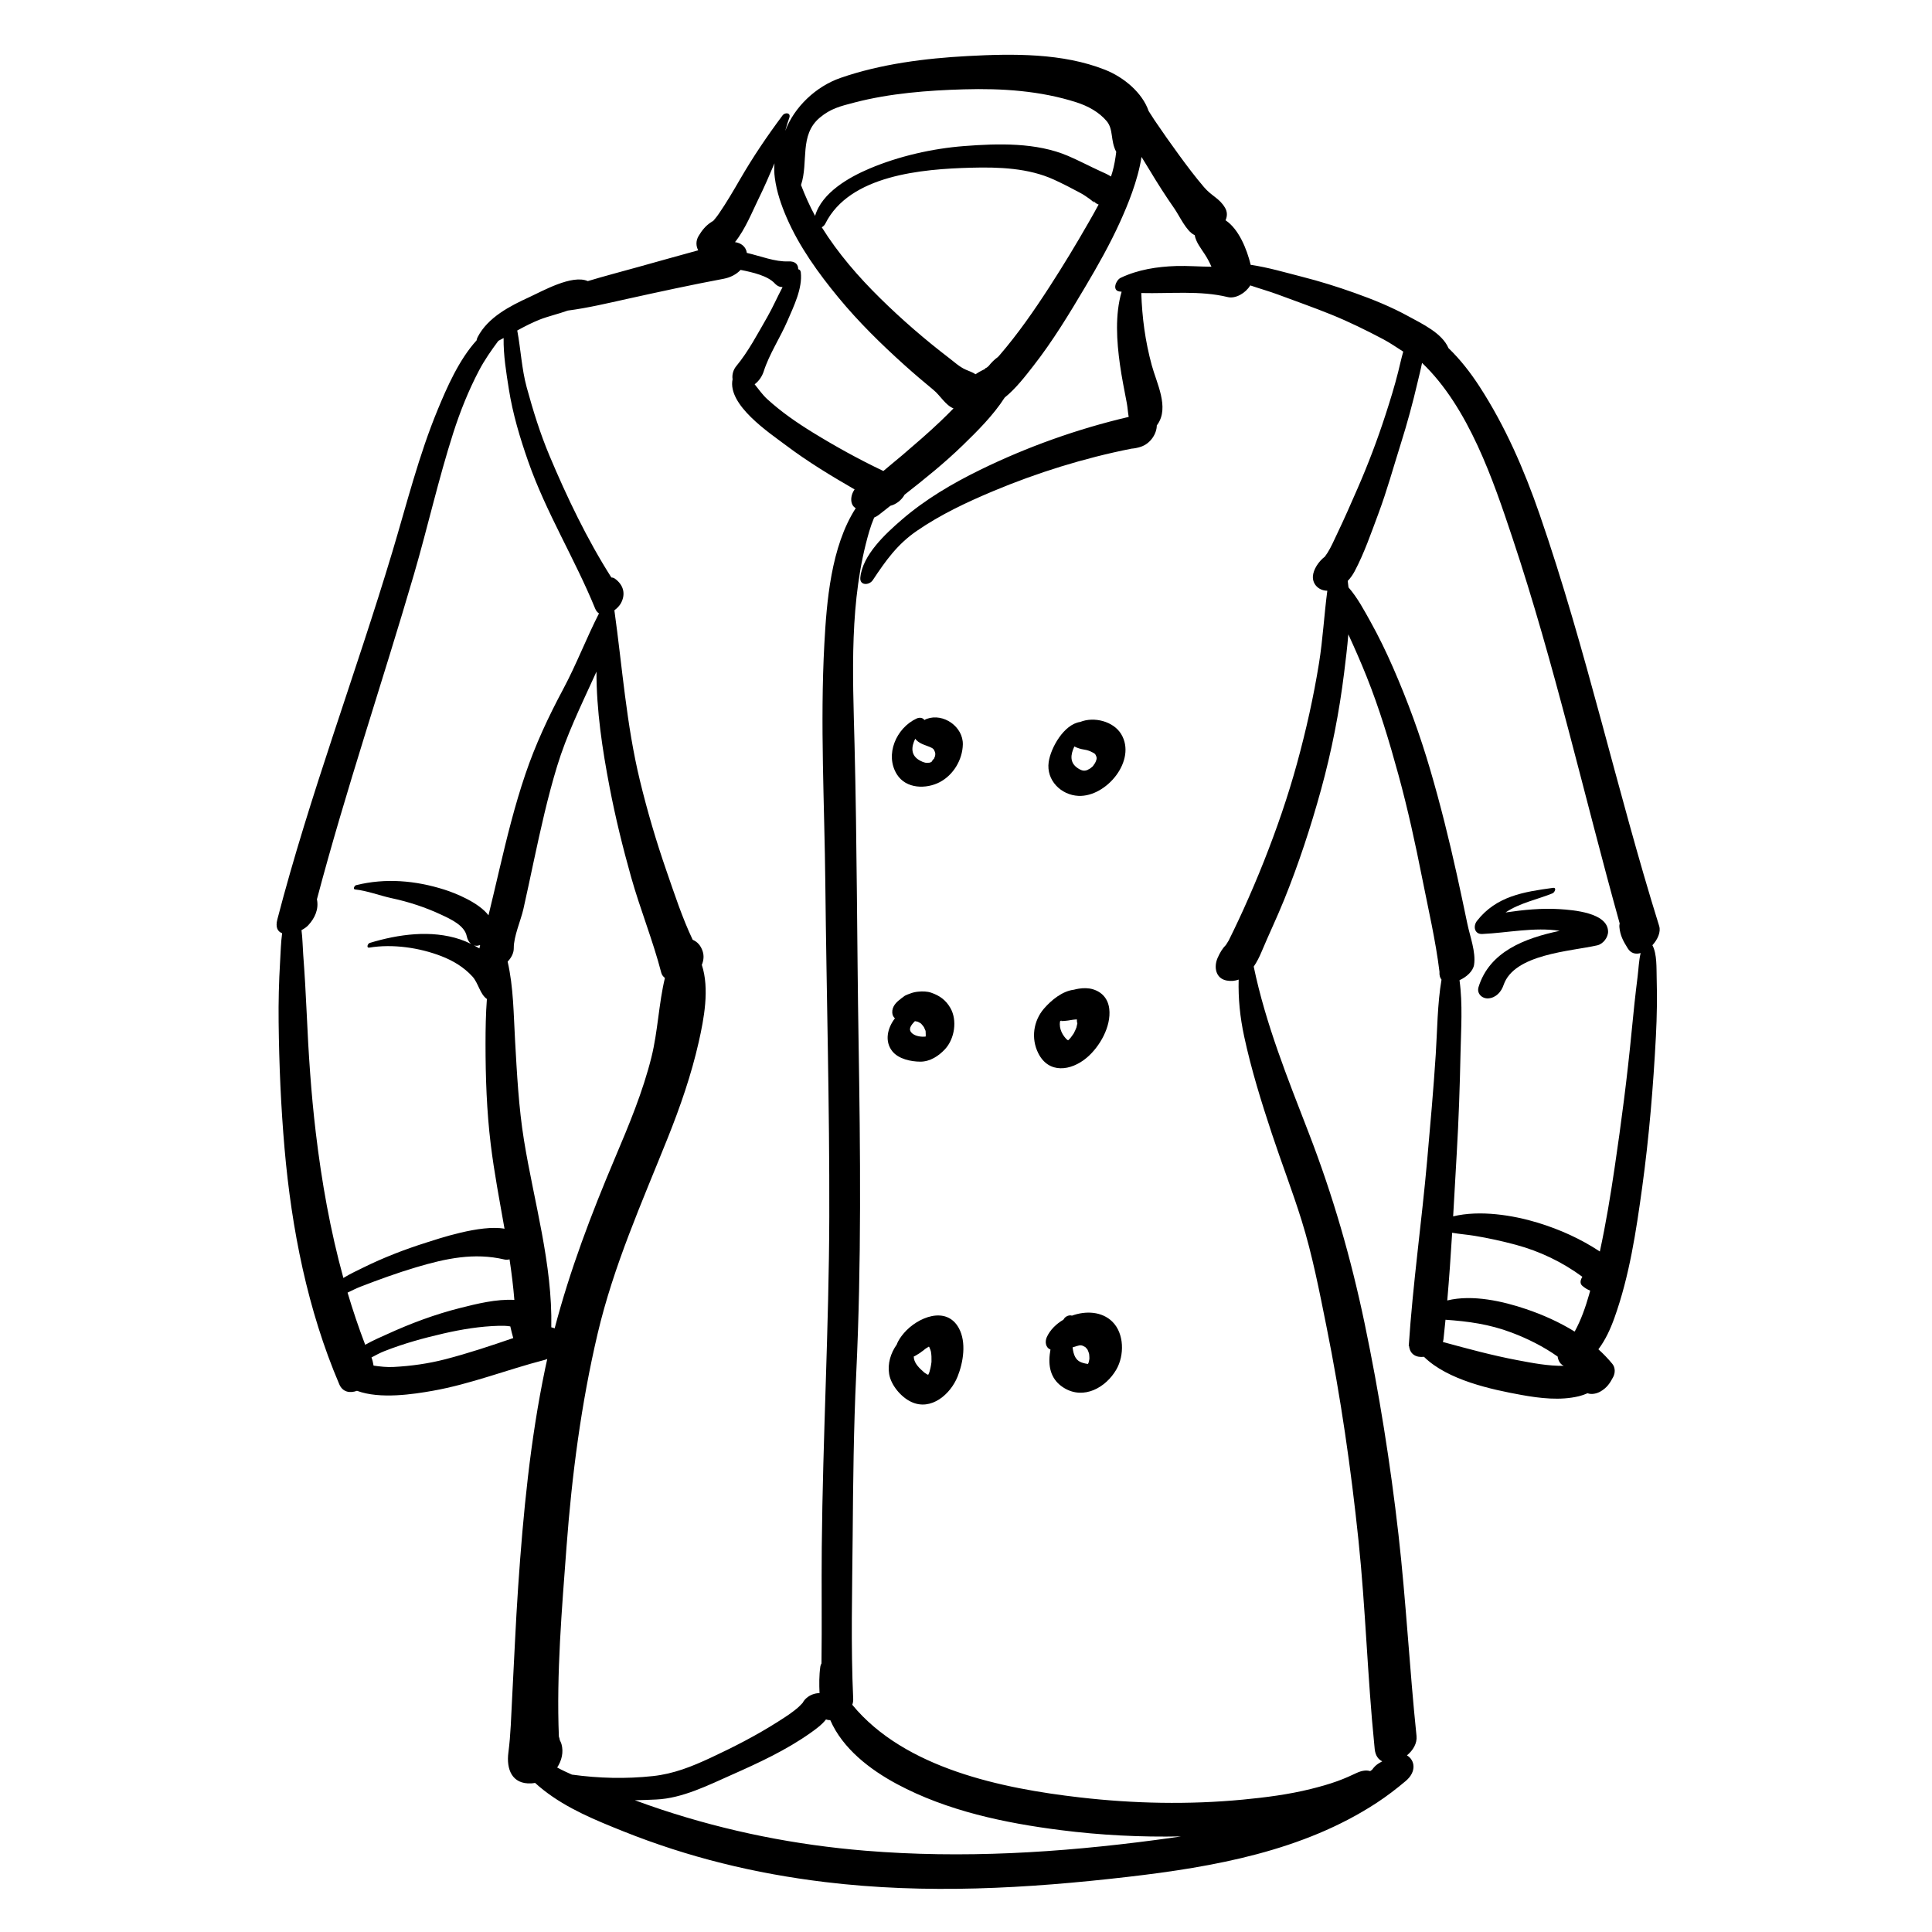 <?xml version="1.0" encoding="utf-8"?>
<!-- Generator: Adobe Illustrator 17.0.0, SVG Export Plug-In . SVG Version: 6.00 Build 0)  -->
<!DOCTYPE svg PUBLIC "-//W3C//DTD SVG 1.0//EN" "http://www.w3.org/TR/2001/REC-SVG-20010904/DTD/svg10.dtd">
<svg version="1.0" id="Layer_1" xmlns="http://www.w3.org/2000/svg" xmlns:xlink="http://www.w3.org/1999/xlink" x="0px" y="0px"
	 width="566.93px" height="566.93px" viewBox="0 0 566.93 566.93" enable-background="new 0 0 566.93 566.93" xml:space="preserve">
<g>
	<path d="M209.173,64.863c-0.352,0.195-0.495,0.307-0.492,0.328c0.106-0.069,0.223-0.132,0.334-0.199
		C209.063,64.955,209.116,64.912,209.173,64.863z"/>
	<path d="M484.883,277.369c1.546-1.678,2.531-3.9,1.987-5.644c-12.492-40.029-21.363-81.123-35.082-120.782
		c-4.541-13.126-10.097-25.923-17.683-37.596c-2.525-3.886-5.553-7.829-9.061-11.198c-1.863-4.409-7.784-7.159-11.756-9.339
		c-5.062-2.778-10.345-4.917-15.774-6.852c-5.061-1.803-10.212-3.416-15.419-4.739c-4.913-1.248-10.005-2.77-15.09-3.504
		c-1.139-4.682-3.51-10.504-7.374-13.075c0.517-1.176,0.563-2.447-0.148-3.658c-1.683-2.868-3.861-3.35-6.18-6.066
		c-2.583-3.025-4.98-6.211-7.324-9.423c-2.442-3.346-4.841-6.742-7.161-10.174c-0.548-0.811-1.131-1.771-1.76-2.738
		c-1.815-5.3-7.182-9.887-12.783-12.104c-12.498-4.947-27.071-4.744-40.276-4.033c-12.476,0.672-25.503,2.305-37.36,6.419
		c-7.175,2.489-13.558,8.493-16.221,15.561c0.354-1.302,0.728-2.596,1.194-3.861c0.546-1.481-1.228-1.702-1.983-0.69
		c-4.554,6.105-8.612,12.098-12.461,18.73c-1.966,3.387-3.929,6.758-6.144,9.991c-0.357,0.534-0.741,1.048-1.153,1.541
		c-0.252,0.319-0.495,0.557-0.698,0.73c0.279-0.154,0.683-0.357,1.262-0.609c-0.518,0.225-0.982,0.474-1.42,0.738
		c-0.203,0.155-0.331,0.219-0.334,0.199c-1.551,1.012-2.646,2.316-3.689,4.065c-0.842,1.411-0.774,2.982-0.102,4.193
		c-5.893,1.609-11.772,3.266-17.657,4.904c-4.892,1.362-9.851,2.657-14.747,4.13c-4.579-2.025-13.3,2.936-17.13,4.692
		c-5.709,2.617-12.182,5.928-15.193,11.743c-0.181,0.349-0.274,0.664-0.308,0.953c-5.227,5.747-8.774,13.985-11.353,20.199
		c-5.59,13.466-9.141,27.769-13.323,41.708c-10.839,36.129-24.29,71.469-33.79,107.999c-0.618,2.375,0.111,3.599,1.401,4.067
		c-0.38,2.784-0.435,5.65-0.6,8.386c-0.357,5.911-0.494,11.782-0.428,17.702c0.139,12.409,0.664,24.812,1.745,37.176
		c2.053,23.503,6.75,47.321,16.051,69.089c1.001,2.342,3.141,2.672,5.205,1.921c6.724,2.523,16.638,0.983,22.181,0.002
		c11.238-1.988,21.837-6.219,32.845-9.06c0.275-0.071,0.541-0.172,0.801-0.289c-0.203,0.916-0.409,1.83-0.601,2.752
		c-4.412,21.088-6.473,42.612-7.94,64.08c-0.744,10.888-1.177,21.786-1.771,32.68c-0.289,5.3-0.404,10.712-1.097,15.976
		c-0.636,4.828,0.997,9.349,6.703,9.056c0.379-0.019,0.754-0.072,1.125-0.143c0.847,0.781,1.727,1.507,2.57,2.167
		c6.908,5.41,15.191,8.784,23.27,12.021c19.146,7.67,38.621,12.405,59.125,14.896c29.752,3.615,59.324,1.922,88.981-1.508
		c25.188-2.913,51.507-7.609,73.07-21.756c2.952-1.936,5.765-4.094,8.462-6.368c3.336-2.813,2.65-6.207,0.363-7.524
		c1.785-1.466,3.04-3.532,2.814-5.703c-2.048-19.66-3.061-39.499-5.305-59.193c-2.363-20.743-5.645-41.396-9.917-61.832
		c-4.031-19.283-9.328-37.615-16.425-55.979c-6.175-15.977-12.629-31.943-16.125-48.755c0.933-1.36,1.678-2.869,2.256-4.25
		c2.151-5.136,4.564-10.155,6.654-15.322c4.276-10.571,7.847-21.437,10.867-32.429c3.086-11.231,5.322-22.659,6.751-34.216
		c0.445-3.599,0.921-7.411,1.232-11.277c1.871,4.062,3.67,8.155,5.334,12.307c3.771,9.408,6.716,19.208,9.39,28.977
		c2.731,9.977,4.938,20.098,6.946,30.242c1.794,9.063,3.959,18.313,5.079,27.482c-0.075,1.044,0.16,1.795,0.596,2.31
		c-1.217,7.183-1.229,14.747-1.689,21.912c-0.663,10.309-1.593,20.598-2.502,30.888c-1.612,18.25-4.23,36.476-5.427,54.753
		c0.034-0.011,0.069-0.022,0.104-0.033c0.255,2.545,2.229,3.428,4.368,3.157c6.948,6.854,19.831,9.6,28.592,11.191
		c5.442,0.988,11.403,1.692,16.849,0.382c0.844-0.203,1.714-0.5,2.563-0.881c1.184,0.463,2.728,0.095,3.753-0.493
		c1.881-1.079,2.776-2.371,3.762-4.261c0.634-1.215,0.644-2.778-0.245-3.865c-1.248-1.527-2.624-2.948-4.095-4.276
		c2.095-2.772,3.534-5.947,4.716-9.247c4.399-12.279,6.368-25.415,8.137-38.285c2.025-14.735,3.247-29.542,4.03-44.391
		c0.303-5.744,0.38-11.442,0.219-17.191C486.056,284.211,486.268,279.919,484.883,277.369z M293.327,104.219
		c-0.161,0.187-0.33,0.361-0.494,0.543c-1.032,0.724-1.924,1.648-2.743,2.663c-0.238,0.2-0.471,0.406-0.713,0.601
		c0.529-0.478-0.902,0.397-0.194,0.164c-0.012,0.009-0.023,0.02-0.034,0.029c0.015-0.012,0.022-0.019,0.036-0.03
		c0.1-0.033,0.245-0.09,0.441-0.173c-0.001,0.001-0.001,0.001-0.002,0.002c-1.171,0.508-2.326,1.102-3.358,1.803
		c-0.851-0.578-1.784-0.874-2.876-1.347c-1.787-0.775-3.404-2.279-4.936-3.451c-7.055-5.397-13.78-11.221-20.113-17.448
		c-6.423-6.315-12.418-13.218-17.196-20.879c0.429-0.247,0.808-0.604,1.02-1.031c7.132-14.333,28.499-16.063,42.783-16.451
		c8.127-0.221,16.872,0.079,24.344,3.509c2.64,1.212,5.228,2.541,7.781,3.923c0.937,0.507,1.799,1.105,2.666,1.722
		c1.156,0.823,1.58,1.568,1.117,0.5c0.251,0.382,0.51,0.63,0.956,0.898c0.179,0.108,0.372,0.188,0.573,0.247
		c-0.956,1.798-1.967,3.563-2.96,5.3c-3.63,6.355-7.43,12.621-11.404,18.766C303.51,91.054,298.753,97.921,293.327,104.219z
		 M240.546,34.538c3.174-2.667,5.982-3.366,10.252-4.472c10.388-2.692,21.395-3.547,32.087-3.853
		c11.077-0.318,22.394,0.409,33.001,3.817c3.379,1.086,6.617,2.853,8.85,5.5c2.068,2.452,1.052,5.748,2.815,9.022
		c-0.244,2.005-0.573,4.007-1.146,6.002c-0.12,0.416-0.261,0.827-0.396,1.239c-0.944-0.617-2.026-1.075-3.015-1.524
		c-3.204-1.455-6.303-3.117-9.544-4.505c-9.366-4.01-20.566-3.673-30.548-2.902c-9.307,0.719-19.167,2.966-27.772,6.612
		c-5.995,2.54-13.976,7.05-15.951,13.872c-1.594-2.917-2.932-5.956-4.131-9.055c0.007-0.018,0.017-0.039,0.023-0.056
		C237.284,47.545,234.494,39.623,240.546,34.538z M222.529,58.465c1.706-3.46,3.237-6.993,4.738-10.543
		c-0.113,1.344-0.107,2.741,0.103,4.303c0.545,4.07,1.853,7.914,3.481,11.665c3.704,8.533,9.312,16.306,15.201,23.446
		c5.9,7.153,12.554,13.676,19.441,19.869c2.753,2.476,5.579,4.87,8.435,7.226c1.992,1.643,3.537,4.486,5.871,5.416
		c-1.257,1.282-2.532,2.548-3.832,3.788c-3.595,3.429-7.376,6.666-11.147,9.898c-1.824,1.564-3.755,3.079-5.601,4.68
		c-7.1-3.367-14.021-7.194-20.693-11.293c-4.733-2.908-9.327-6.089-13.43-9.843c-1.306-1.195-2.448-2.81-3.652-4.309
		c1.25-0.933,2.199-2.34,2.66-3.779c1.639-5.117,4.842-9.892,6.969-14.831c1.827-4.244,4.471-9.551,3.911-14.263
		c-0.066-0.555-0.369-0.816-0.75-0.887c0.01-1.352-0.803-2.406-2.917-2.304c-3.803,0.185-8.175-1.572-12.161-2.493
		c-0.255-1.826-1.692-2.917-3.475-3.162C218.708,67.273,220.822,61.928,222.529,58.465z M158.334,93.797
		c2.469-0.98,5.471-1.652,8.259-2.658c5.85-0.761,11.668-2.15,17.372-3.411c9.446-2.088,18.891-4.143,28.401-5.925
		c1.884-0.353,3.675-1.239,4.96-2.601c3.554,0.7,7.956,1.722,10.017,3.957c0.728,0.789,1.519,1.102,2.297,1.094
		c-1.553,2.902-2.869,5.97-4.501,8.8c-2.813,4.876-5.508,10.07-9.108,14.416c-0.86,1.038-1.276,2.528-1.061,3.81
		c-1.572,7.567,10.775,15.716,15.72,19.439c6.379,4.803,13.191,8.918,20.086,12.901c-1.435,2.037-1.288,4.653,0.338,5.495
		c-7.304,11.311-8.552,27.598-9.216,39.876c-1.262,23.329,0.044,47.009,0.289,70.359c0.342,32.582,1.254,65.156,1.161,97.742
		c-0.092,32.301-1.902,64.554-2.206,96.854c-0.107,11.375,0.065,22.775-0.082,34.16c-0.171,0.313-0.295,0.626-0.337,0.924
		c-0.377,2.641-0.347,5.216-0.238,7.81c-0.698-0.008-1.43,0.133-2.122,0.406c-1.187,0.469-2.275,1.347-2.834,2.456
		c-0.457,0.467-0.941,0.977-1.052,1.079c-1.866,1.703-4.037,3.062-6.158,4.415c-6.318,4.029-13.02,7.466-19.808,10.627
		c-5.522,2.572-10.847,4.701-16.913,5.356c-7.974,0.861-15.9,0.655-23.769-0.429c-1.349-0.596-2.855-1.287-4.329-2.088
		c1.334-2.042,1.926-4.507,1.265-6.871c-0.114-0.407-0.305-0.769-0.488-1.142c-0.061-0.391-0.154-0.748-0.278-1.072
		c-0.738-18.459,0.872-37.377,2.248-55.742c1.572-20.983,4.291-41.915,9.106-62.413c4.709-20.046,12.955-38.434,20.575-57.459
		c3.674-9.172,6.928-18.55,9.109-28.196c1.532-6.777,3.219-15.611,0.907-22.632c0.535-1.278,0.688-2.665,0.246-3.997
		c-0.592-1.785-1.613-2.796-2.928-3.367c-3.075-6.474-5.349-13.463-7.678-20.176c-3.027-8.727-5.638-17.596-7.812-26.574
		c-3.986-16.46-5.155-33.233-7.486-49.931c0.827-0.614,1.523-1.364,1.899-2.048c1.521-2.768,0.748-5.42-1.724-7.225
		c-0.334-0.244-0.694-0.347-1.06-0.356c-7.124-11.191-13.052-23.598-18.15-35.72c-2.752-6.544-4.834-13.268-6.702-20.107
		c-1.464-5.362-1.729-11.148-2.766-16.653C153.903,95.818,156.053,94.703,158.334,93.797z M235.266,502.222
		c-0.018-0.063-0.03-0.105-0.043-0.152c0.004-0.012,0.009-0.025,0.013-0.037C235.25,502.097,235.247,502.158,235.266,502.222z
		 M89.995,297.293c-0.257-5.759-0.593-11.488-1.023-17.237c-0.167-2.232-0.181-4.72-0.501-7.115c0.81-0.42,1.517-0.922,2.003-1.45
		c1.939-2.11,3.106-4.694,2.535-7.565c-0.002-0.012-0.007-0.021-0.01-0.033c8.492-32.101,19.188-63.554,28.492-95.421
		c4.013-13.747,7.135-27.76,11.503-41.401c2.019-6.307,4.496-12.502,7.578-18.368c1.615-3.074,3.6-5.903,5.661-8.68
		c0.519-0.274,1.036-0.55,1.549-0.831c-0.082,5.03,0.777,10.182,1.535,14.994c1.142,7.255,3.264,14.329,5.689,21.248
		c5.262,15.011,13.65,28.491,19.638,43.144c0.281,0.687,0.671,1.143,1.125,1.423c-3.706,7.257-6.642,14.995-10.502,22.21
		c-4.362,8.154-8.138,16.239-11.113,25.009c-3.102,9.146-5.422,18.568-7.629,27.963c-1.05,4.469-2.093,8.939-3.182,13.399
		c-2.906-3.804-9.803-6.529-12.899-7.513c-8.54-2.717-17.347-3.455-25.945-1.328c-0.471,0.116-1.049,1.195-0.272,1.27
		c3.42,0.33,7.275,1.822,10.711,2.557c5.021,1.073,9.958,2.69,14.604,4.876c2.612,1.229,6.771,3.079,7.415,6.263
		c0.186,0.918,0.619,1.761,1.293,2.286c-1.161-0.566-2.26-1.018-3.194-1.332c-8.548-2.87-18.151-1.516-26.559,1.033
		c-0.628,0.19-1.063,1.533-0.115,1.376c6.837-1.135,14.693,0.014,21.124,2.501c3.457,1.337,6.606,3.229,9.118,5.976
		c1.754,1.918,2.2,5.172,4.249,6.598c-0.328,4.356-0.4,8.742-0.4,13.099c-0.002,9.867,0.336,19.758,1.529,29.557
		c1.012,8.305,2.601,16.526,4.044,24.758c-7.054-1.288-19.605,3.007-22.97,4.07c-6.314,1.995-12.524,4.392-18.463,7.325
		c-1.552,0.767-3.784,1.788-5.852,3.054c-3.833-13.923-6.371-28.168-8.095-42.647C91.278,320.714,90.517,309.002,89.995,297.293z
		 M135.032,383.818c-7.375,1.855-14.536,4.529-21.443,7.695c-1.442,0.661-4.025,1.733-6.424,3.107
		c-1.926-5.055-3.648-10.159-5.175-15.31c1.309-0.629,2.595-1.275,3.821-1.75c5.382-2.082,10.799-4.049,16.332-5.695
		c8.737-2.598,17.011-4.354,25.869-2.278c0.499,0.117,1.011,0.088,1.51-0.042c0.594,3.953,1.089,7.917,1.415,11.902
		C145.632,381.152,139.939,382.584,135.032,383.818z M140.886,277.349c-0.021,0.007-0.041,0.019-0.061,0.026
		c0.023-0.007,0.038-0.012,0.06-0.019c-0.074,0.316-0.146,0.632-0.208,0.947c-0.53-0.315-1.059-0.61-1.582-0.884
		c0.301,0.087,0.624,0.135,0.988,0.105c0.103-0.008,0.464-0.104,0.81-0.201C140.89,277.332,140.888,277.34,140.886,277.349z
		 M115.469,401.127c-1.976,0.104-3.918-0.123-5.85-0.4c-0.137-0.865-0.331-1.66-0.611-2.391c1.274-0.688,2.531-1.355,3.748-1.836
		c5.66-2.239,11.585-3.868,17.512-5.224c5.261-1.203,10.698-2.087,16.101-2.228c1.074-0.028,2.259-0.021,3.379,0.176
		c0.265,1.158,0.53,2.299,0.861,3.42c-6.581,2.263-13.186,4.469-19.919,6.213C125.675,400.155,120.634,400.855,115.469,401.127z
		 M161.772,389.491c0.378-18.586-5.061-36.685-8.012-54.895c-1.565-9.663-2.06-19.512-2.618-29.275
		c-0.439-7.681-0.445-15.611-2.18-23.139c1.081-1.129,1.815-2.512,1.801-3.957c-0.035-3.459,2.056-8.078,2.83-11.51
		c1.056-4.685,2.037-9.388,3.046-14.083c2.01-9.354,4.058-18.678,6.853-27.836c2.767-9.068,6.87-17.463,10.787-26.062
		c0.242-0.532,0.494-1.082,0.749-1.639c-0.006,11.343,1.712,22.735,3.848,33.872c1.704,8.886,3.865,17.682,6.315,26.39
		c2.66,9.453,6.407,18.634,8.866,28.126c0.155,0.598,0.554,1.099,1.054,1.489c-1.813,7.561-2.074,15.689-3.942,23.211
		c-2.54,10.229-6.643,20.01-10.74,29.692c-6.959,16.448-13.176,32.792-17.671,49.923
		C162.466,389.665,162.143,389.558,161.772,389.491z M253.974,543.081c-20.485-1.675-40.299-5.619-59.773-12.043
		c-2.656-0.876-5.284-1.809-7.9-2.768c2.204-0.041,4.324-0.132,6.285-0.221c7.662-0.345,15.336-4.232,22.208-7.279
		c7.846-3.478,15.955-7.239,22.98-12.219c1.554-1.102,3.365-2.395,4.613-3.997c0.379,0.148,0.804,0.216,1.256,0.214
		c3.599,8.279,11.546,14.462,19.624,18.783c14.681,7.853,31.551,11.393,47.928,13.48c11.696,1.49,23.56,2.094,35.384,1.847
		c-2.516,0.379-5.022,0.729-7.508,1.057C310.728,543.673,282.521,545.416,253.974,543.081z M387.052,194.61
		c-1.597,9.885-3.778,19.635-6.421,29.292c-2.675,9.775-5.994,19.354-9.72,28.775c-1.895,4.789-3.922,9.523-6.04,14.218
		c-0.923,2.045-1.886,4.072-2.855,6.096c-0.482,0.999-0.969,1.996-1.462,2.99c-0.004,0.009-0.413,0.639-0.815,1.306
		c-0.987,0.973-1.769,2.271-2.445,3.818c-1.15,2.631-0.61,6.014,2.656,6.625c1.304,0.244,2.474,0.111,3.526-0.281
		c-0.145,5.54,0.376,10.932,1.612,16.679c2.083,9.688,5.013,19.127,8.125,28.526c2.821,8.521,6.058,16.891,8.731,25.464
		c3.163,10.144,5.196,20.702,7.293,31.108c4.182,20.745,7.197,41.715,9.399,62.759c2.09,19.968,2.636,40.1,4.643,60.015
		c0.03,0.42,0.072,0.858,0.126,1.323c0.218,1.871,1.064,2.983,2.213,3.517c-0.447,0.257-0.901,0.506-1.269,0.751
		c-0.673,0.45-1.246,1.052-1.709,1.722c-0.189,0.138-0.38,0.273-0.57,0.409c-1.026-0.333-2.397-0.219-4.086,0.584
		c-1.401,0.666-3.216,1.508-5.494,2.337c-2.558,0.931-5.188,1.657-7.828,2.314c-6.528,1.626-13.246,2.485-19.933,3.124
		c-15.901,1.519-31.999,1.182-47.857-0.646c-22.745-2.622-51.345-8.448-66.781-27.179c0.197-0.532,0.301-1.086,0.276-1.653
		c-0.718-15.821-0.292-31.734-0.161-47.566c0.131-15.919,0.284-31.864,1.041-47.767c1.552-32.601,1.225-65.258,0.693-97.88
		c-0.472-28.95-0.453-57.926-1.181-86.868c-0.523-20.779-1.606-42.364,4.295-62.541c0.413-1.411,0.903-2.781,1.466-4.109
		c0.501-0.212,0.977-0.48,1.391-0.807c1.125-0.889,2.251-1.772,3.377-2.652c1.675-0.4,3.329-1.712,4.152-3.246
		c5.885-4.608,11.692-9.266,17.102-14.523c4.254-4.133,8.912-8.742,12.277-13.976c3.267-2.639,6.003-6.213,8.417-9.302
		c5.711-7.306,10.562-15.322,15.283-23.288c3.654-6.165,7.191-12.418,10.151-18.95c2.195-4.845,5.22-12.094,6.303-19.08
		c0.89,1.471,1.749,2.827,2.44,3.983c2.265,3.784,4.643,7.497,7.166,11.114c1.534,2.199,3.487,6.608,5.848,7.781
		c0.046,0.023,0.095,0.04,0.142,0.061c0.391,2.105,1.782,3.791,3.024,5.714c0.744,1.151,1.364,2.344,1.899,3.569
		c-3.487-0.022-7.058-0.313-10.314-0.21c-5.594,0.177-11.26,1.05-16.343,3.473c-1.34,0.639-2.602,3.7-0.328,4.001
		c0.207,0.027,0.417,0.045,0.625,0.07c-1.991,6.755-1.442,14.584-0.504,21.302c0.534,3.827,1.312,7.618,2.03,11.414
		c0.233,1.234,0.303,2.667,0.551,4.017c-15,3.503-29.813,8.791-43.612,15.548c-8.199,4.015-16.101,8.669-23.026,14.658
		c-4.719,4.081-11.517,10.338-12.117,16.984c-0.211,2.338,2.602,2.298,3.672,0.692c3.807-5.715,7.124-10.455,12.912-14.44
		c6.927-4.769,14.629-8.4,22.36-11.644c12.964-5.438,26.783-9.74,40.608-12.475c0.908-0.072,1.827-0.244,2.784-0.565
		c2.89-0.971,4.659-3.897,4.665-6.278c0.087-0.105,0.169-0.212,0.243-0.321c3.455-5.008-0.291-12.046-1.718-17.3
		c-1.958-7.211-2.825-13.992-3.083-21.206c8.479,0.206,17.259-0.797,25.366,1.183c2.31,0.564,5.257-1.156,6.62-3.427
		c2.723,0.945,5.519,1.71,8.221,2.719c5.191,1.939,10.422,3.768,15.559,5.851c5.229,2.121,10.337,4.638,15.323,7.276
		c1.864,0.987,3.797,2.319,5.785,3.589c-0.563,1.963-0.993,3.976-1.487,5.945c-1.071,4.276-2.385,8.49-3.744,12.681
		c-2.364,7.29-5.089,14.458-8.152,21.482c-1.979,4.541-3.963,9.078-6.108,13.544c-0.857,1.783-1.658,3.677-2.712,5.355
		c-0.254,0.404-0.519,0.786-0.799,1.157c-1.908,1.446-3.393,3.85-3.506,5.741c-0.15,2.488,1.874,4.265,4.231,4.256
		C388.555,180.402,388.187,187.585,387.052,194.61z M464.316,377.306c0.78,0.675,1.536,1.114,2.31,1.42
		c-0.111,0.399-0.212,0.8-0.327,1.198c-1.061,3.697-2.334,7.365-4.187,10.747c0.033-0.072,0-0.037-0.068,0.058
		c-4.484-2.781-9.383-4.949-14.23-6.59c-6.657-2.254-15.657-4.365-23.125-2.529c0.572-6.606,1.032-13.232,1.437-19.861
		c2.19,0.378,4.443,0.538,6.615,0.897c4.092,0.676,8.048,1.55,12.055,2.624c7.013,1.881,13.692,5.083,19.537,9.397
		C463.767,375.549,463.509,376.607,464.316,377.306z M445.291,399.137c-7.388-1.397-14.644-3.366-21.886-5.342
		c0.082-0.273,0.146-0.553,0.179-0.844c0.21-1.891,0.401-3.787,0.587-5.683c6.629,0.469,12.824,1.283,19.438,3.782
		c4.653,1.758,9.312,4.077,13.476,7.026c0.016,0.108,0.025,0.214,0.049,0.323c0.28,1.274,0.921,2.02,1.759,2.39
		C454.336,400.872,449.743,399.979,445.291,399.137z M478.786,302.713c-1.29,13.4-3.037,26.774-5.009,40.089
		c-1.209,8.163-2.557,16.352-4.316,24.439c-5.583-3.685-11.643-6.437-18.192-8.44c-7.243-2.215-17.022-3.782-24.854-1.867
		c0.358-6.15,0.691-12.297,1.05-18.424c0.578-9.868,0.914-19.749,1.118-29.631c0.141-6.817,0.674-14.273-0.303-21.248
		c2.086-0.933,3.991-2.662,4.276-4.533c0.567-3.722-1.205-8.336-1.964-11.989c-0.998-4.805-2.017-9.606-3.075-14.398
		c-2.286-10.353-4.843-20.64-7.822-30.816c-2.999-10.247-6.629-20.199-10.906-29.979c-2.001-4.576-4.182-9.096-6.613-13.46
		c-1.876-3.367-3.859-7.107-6.47-10.095c-0.063-0.633-0.139-1.262-0.226-1.888c0.796-0.836,1.478-1.797,2.025-2.828
		c2.827-5.326,4.852-11.258,6.962-16.893c2.525-6.741,4.413-13.651,6.576-20.511c1.876-5.949,3.518-11.966,4.931-18.041
		c0.42-1.805,0.929-3.742,1.315-5.712c13.702,13.063,20.93,34.589,26.497,51.262c12.412,37.178,20.986,75.503,31.501,113.238
		c-0.078,0.318-0.125,0.641-0.097,0.966c0.225,2.57,1.12,4.172,2.469,6.344c0.925,1.489,2.332,1.786,3.775,1.366
		c-0.537,2.253-0.614,4.724-0.896,6.942C479.858,291.963,479.304,297.339,478.786,302.713z"/>
	<path d="M275.777,229.505c3.999-2.102,6.65-6.568,6.759-11.025c0.129-5.242-5.729-9.311-10.572-7.54
		c-0.224,0.082-0.467,0.202-0.714,0.346c-0.382-0.62-1.32-0.884-2.293-0.433c-5.974,2.77-9.38,10.632-5.762,16.391
		C265.882,231.522,271.798,231.596,275.777,229.505z M272.883,223.788C272.862,223.796,272.867,223.793,272.883,223.788
		L272.883,223.788z M268.57,216.768c0.104,0.158,0.226,0.313,0.379,0.461c1.109,1.079,2.637,1.441,3.813,1.928
		c1.168,0.484,1.265,0.7,1.58,1.497c0.177,0.448,0.128,0.859-0.031,1.538c0.143-0.61-0.092,0.08-0.243,0.484
		c0.009-0.179-0.743,0.814-0.561,0.726c-0.04,0.035-0.081,0.069-0.121,0.103c-0.054,0.032-0.134,0.08-0.242,0.148
		c-0.131,0.076-0.203,0.109-0.241,0.125c-1.088,0.201-1.789,0.012-2.832-0.529C267.11,221.713,267.405,219.147,268.57,216.768z"/>
	<path d="M316.982,211.847c-4.796,0.694-8.66,7.608-9.256,11.771c-0.762,5.327,3.599,9.694,8.752,9.924
		c8.211,0.367,17.16-10.46,12.523-18.13C326.738,211.669,321.046,210.204,316.982,211.847z M321.12,224.32
		c0.453-0.838-0.251,0.279-0.321,0.37c-0.046,0.06-0.083,0.109-0.115,0.153c-0.049,0.044-0.108,0.098-0.188,0.175
		c-0.054,0.052-0.428,0.341-0.579,0.469c-0.342,0.187-0.871,0.467-0.729,0.423c-0.905,0.362-1.574,0.381-2.878-0.465
		c-2.509-1.628-2.16-4.027-1.047-6.399c0.882,0.464,1.916,0.773,2.868,0.913c0.957,0.141,1.721,0.414,2.563,0.88
		c0.618,0.342,0.705,0.372,0.996,1.103C321.938,222.566,321.766,223.126,321.12,224.32z"/>
	<path d="M270.051,311.535c2.86,0.01,5.396-1.656,7.262-3.667c2.807-3.025,3.67-8.49,1.547-12.125
		c-1.339-2.293-3.111-3.581-5.607-4.442c-1.218-0.42-2.606-0.423-3.87-0.297c-0.805,0.08-1.604,0.255-2.351,0.563
		c-0.521,0.165-1.024,0.374-1.511,0.626c-0.245,0.16-1.932,1.44-1.154,0.891c-1.358,0.959-2.633,2.268-2.537,4.076
		c0.039,0.743,0.34,1.278,0.783,1.654c-2.225,2.89-3.092,6.746-0.769,9.671C263.647,310.754,267.306,311.525,270.051,311.535z
		 M272.046,303.94c-0.007,0.001-0.013,0.001-0.022,0.003C272.118,303.868,272.105,303.887,272.046,303.94z M271.6,302.5
		c0.003,0.027,0.004,0.045,0.012,0.091c0.038,0.231,0.024,1.102,0.049,1.239c-0.022,0.118-0.039,0.237-0.065,0.354
		c-1.047,0.108-2.792-0.031-3.84-0.887c-1.433-1.171-0.493-2.409,0.718-3.649c0.261,0.036,0.519,0.089,0.775,0.149
		c0.011,0.002,0.017,0.004,0.027,0.006c0.043,0.023,0.098,0.05,0.18,0.087c0.27,0.122,0.52,0.283,0.768,0.443
		c0.023,0.015,0.03,0.018,0.048,0.029c0.032,0.047,0.1,0.13,0.257,0.295c0.194,0.204,0.359,0.433,0.524,0.66
		c0.03,0.042,0.041,0.054,0.063,0.084c0.008,0.015,0.009,0.018,0.018,0.035c0.132,0.244,0.234,0.503,0.336,0.76
		C271.534,302.355,271.571,302.441,271.6,302.5z"/>
	<path d="M318.91,310.368c3.812-3.221,7.192-9.16,6.598-14.306c-0.334-2.892-2.033-4.925-4.802-5.768
		c-1.319-0.401-2.816-0.39-4.167-0.173c-0.508,0.082-0.967,0.186-1.413,0.304c-3.411,0.401-6.649,3.081-8.772,5.538
		c-3.147,3.642-3.828,8.782-1.697,13.062C307.726,315.193,314.287,314.275,318.91,310.368z M313.689,305.301
		c-0.06,0.01-0.109,0.018-0.151,0.027c-0.001,0-0.002-0.001-0.003-0.001C313.59,305.317,313.625,305.311,313.689,305.301z
		 M311.056,299.812c0.014-0.083,0.04-0.162,0.059-0.243c0.184-0.022,0.364-0.038,0.564-0.08c-0.368,0.096-0.658,0.221,1.073,0.052
		c0.503-0.049,0.982-0.11,1.478-0.208c0.433-0.085,0.874-0.127,1.313-0.168c0.09-0.008,0.16-0.016,0.222-0.023
		c0.003,0,0.004,0.001,0.007,0.001c0.077,0.009,0.178,0.034,0.279,0.062c0.006,0.012,0.012,0.025,0.018,0.038
		c-0.133-0.041-0.022,1.181,0.097,0.95c-0.117,0.533-0.308,1.258-0.303,1.336c-0.21,0.532-0.446,1.053-0.709,1.56
		c-0.038,0.073-0.069,0.134-0.096,0.187c-0.236,0.364-0.491,0.716-0.756,1.059c-0.125,0.162-0.26,0.316-0.391,0.474
		c-0.106,0.113-0.219,0.231-0.298,0.304c-0.048,0.044-0.114,0.098-0.185,0.155c-0.08-0.042-0.161-0.082-0.238-0.13
		c-0.022-0.013-0.026-0.013-0.044-0.024C311.918,304.001,310.691,301.919,311.056,299.812z"/>
	<path d="M265.274,391.159c-0.843,0.984-1.694,2.142-2.134,3.396c-1.791,2.507-2.723,5.615-2.224,8.644
		c0.538,3.269,3.476,6.773,6.493,8.181c5.828,2.72,11.502-2.243,13.586-7.431c1.675-4.17,2.639-10.058,0.374-14.212
		C277.708,383.026,269.217,386.558,265.274,391.159z M272.009,404.046c-0.13,0.051-0.178,0.057,0.021-0.032
		C272.023,404.025,272.016,404.036,272.009,404.046z M273.05,401.382c-0.084,0.404-0.192,0.802-0.306,1.198
		c-0.067,0.174-0.136,0.347-0.209,0.518c-0.049,0.115-0.113,0.223-0.167,0.336c-0.142-0.058-0.276-0.116-0.351-0.157
		c-0.246-0.137-0.478-0.3-0.71-0.46c-0.031-0.021-0.039-0.026-0.064-0.043c-0.042-0.039-0.094-0.086-0.181-0.163
		c-1.197-1.044-2.571-2.341-2.875-3.967c-0.037-0.197-0.048-0.392-0.049-0.586c0.236-0.093,0.459-0.21,0.675-0.342
		c0.214-0.139,2.495-1.506,1.07-0.728c0.63-0.344,1.196-0.815,1.757-1.261c0.005-0.004,0.007-0.006,0.012-0.01
		c0.301-0.201,0.613-0.382,0.925-0.564c0.039,0.048,0.079,0.095,0.116,0.145c0.125,0.259,0.23,0.527,0.325,0.798
		c0.063,0.18,0.112,0.364,0.161,0.547c0.156,0.927,0.187,1.875,0.159,2.813c-0.002,0.084-0.004,0.149-0.005,0.204
		c-0.007,0.055-0.016,0.121-0.026,0.206C273.247,400.375,273.154,400.88,273.05,401.382z"/>
	<path d="M268.879,397.682c-0.021,0.013-0.045,0.02-0.066,0.033C268.78,397.737,268.793,397.731,268.879,397.682z"/>
	<path d="M314.548,386.069c-0.703-0.277-1.906,0.141-2.407,1.031c-0.03,0.053-0.065,0.101-0.096,0.153
		c-2.147,1.264-3.92,3.025-4.861,5.097c-0.612,1.348-0.38,3.109,1.067,3.659c-0.085,0.477-0.157,0.958-0.213,1.444
		c-0.467,4.081,0.572,7.604,4.168,9.81c5.839,3.582,12.325-0.109,15.377-5.393c2.387-4.131,2.356-10.573-1.192-14.05
		C323.326,384.817,318.62,384.585,314.548,386.069z M319.399,400.107c0.072-0.085,0.062-0.069,0.014-0.009
		C319.408,400.1,319.404,400.104,319.399,400.107z M314.744,395.397c-0.001-0.008-0.001-0.016-0.002-0.023
		c0.39-0.124,0.787-0.25,1.202-0.377c1.171-0.357,1.478-0.318,2.544,0.311c0.222,0.209,0.415,0.447,0.602,0.686
		c0.01,0.013,0.017,0.021,0.026,0.033c0.021,0.049,0.047,0.107,0.086,0.19c0.148,0.307,0.251,0.634,0.354,0.958
		c0.011,0.035,0.019,0.058,0.028,0.087c0.006,0.054,0.013,0.117,0.025,0.204c0.048,0.35,0.055,0.704,0.062,1.057
		c0.001,0.071,0.003,0.129,0.005,0.178c-0.004,0.031-0.008,0.057-0.013,0.095c-0.045,0.344-0.127,0.682-0.21,1.019
		c-0.036,0.087-0.073,0.175-0.113,0.26c-0.022,0.033-0.055,0.087-0.098,0.156c-0.01,0.002-0.022,0.004-0.031,0.006
		c-0.047-0.006-0.098-0.012-0.162-0.019c-0.436-0.047-0.86-0.169-1.281-0.286C315.541,399.312,315.019,397.527,314.744,395.397z
		 M319.517,400.204c0.001,0,0.002-0.001,0.003-0.001c0.013-0.002,0.018-0.003,0.032-0.004
		C319.538,400.201,319.53,400.202,319.517,400.204z"/>
	<path d="M457.631,266.777c-5.244-0.332-10.585,0.209-15.836,0.978c3.999-2.757,9.656-3.912,13.78-5.613
		c0.643-0.265,1.31-1.765,0.134-1.605c-8.623,1.176-16.621,2.424-22.293,9.681c-1.227,1.569-0.75,3.96,1.536,3.855
		c7.427-0.342,15.352-2.086,22.732-0.928c-10.275,2.161-20.622,6.094-23.823,16.515c-0.585,1.905,1.08,3.451,2.899,3.304
		c2.233-0.181,3.768-1.906,4.443-3.899c3.093-9.138,19.675-9.887,27.494-11.662c1.735-0.394,3.235-2.355,3.178-4.113
		C471.7,267.824,461.698,267.034,457.631,266.777z"/>
</g>
</svg>
